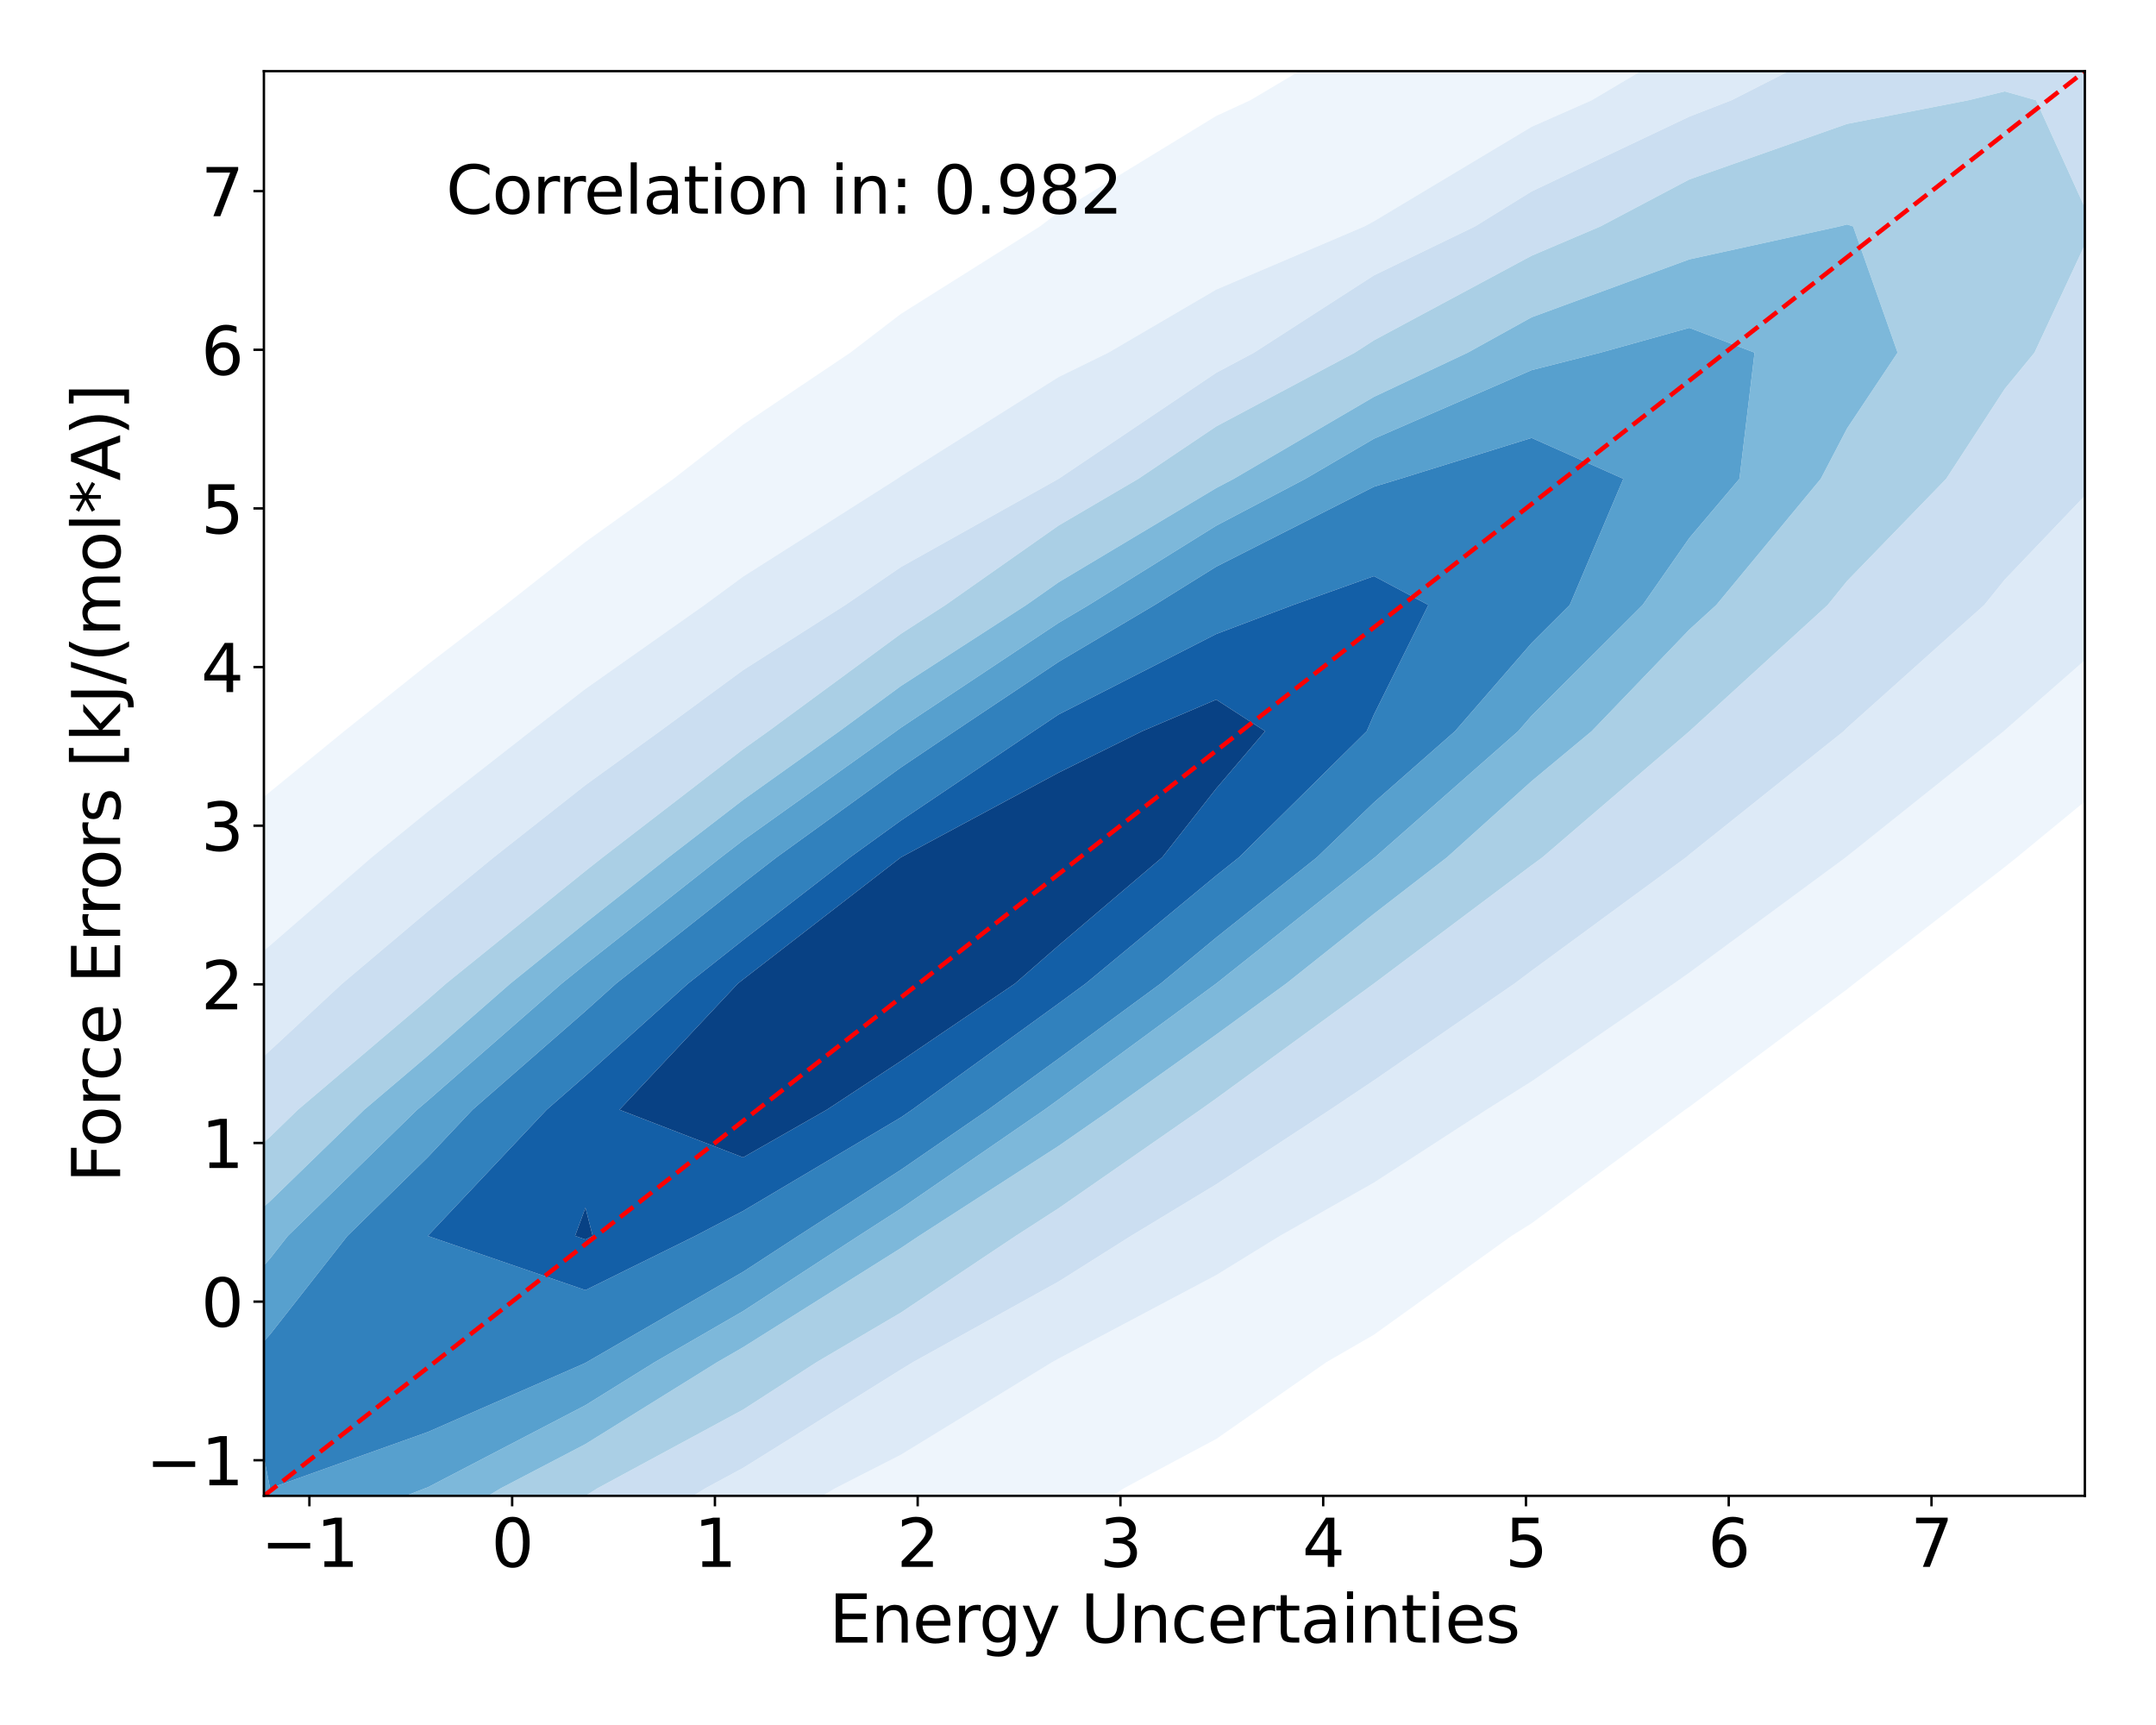 <?xml version="1.0" encoding="utf-8" standalone="no"?>
<!DOCTYPE svg PUBLIC "-//W3C//DTD SVG 1.1//EN"
  "http://www.w3.org/Graphics/SVG/1.1/DTD/svg11.dtd">
<svg xmlns:xlink="http://www.w3.org/1999/xlink" width="720pt" height="576pt" viewBox="0 0 720 576" xmlns="http://www.w3.org/2000/svg" version="1.1">
 <defs>
  <style type="text/css">*{stroke-linejoin: round; stroke-linecap: butt}</style>
 </defs>
 <g id="figure_1">
  <g id="patch_1">
   <path d="M 0 576 
L 720 576 
L 720 0 
L 0 0 
z
" style="fill: #ffffff"/>
  </g>
  <g id="axes_1">
   <g id="patch_2">
    <path d="M 88.13 499.48 
L 696.24 499.48 
L 696.24 23.76 
L 88.13 23.76 
z
" style="fill: #ffffff"/>
   </g>
   <g id="QuadContourSet_1">
    <path d="M -278.468 774.238 
L -225.804 775.911 
L -173.14 762.391 
L -147.827 749.776 
L -120.475 741.273 
L -67.811 718.197 
L -49.216 707.64 
L -15.147 694.992 
L 35.976 665.505 
L 37.517 664.891 
L 90.181 643.993 
L 126.372 623.369 
L 142.845 616.587 
L 195.509 590.625 
L 212.818 581.234 
L 248.174 566.937 
L 298.39 539.098 
L 300.838 538.033 
L 353.502 511.716 
L 375.283 496.963 
L 406.166 480.491 
L 442.977 454.827 
L 458.83 445.671 
L 504.755 412.692 
L 511.494 408.474 
L 562.732 370.557 
L 564.159 369.589 
L 616.823 330.33 
L 619.23 328.421 
L 669.487 289.52 
L 673.53 286.286 
L 722.151 246.293 
L 724.805 244.15 
L 773.878 202.015 
L 774.815 201.133 
L 822.606 159.879 
L 827.479 154.903 
L 869.218 117.744 
L 880.144 105.634 
L 912.85 75.609 
L 932.808 51.594 
L 951.953 33.473 
L 983.703 -8.662 
L 985.472 -13.998 
L 1002.353 -50.798 
L 986.646 -92.933 
L 985.472 -94.425 
L 957.887 -135.069 
L 932.808 -148.521 
L 880.144 -151.876 
L 827.479 -139.546 
L 817.868 -135.069 
L 774.815 -122.53 
L 722.151 -100.079 
L 708.662 -92.933 
L 669.487 -79.728 
L 616.823 -50.798 
L 616.823 -50.798 
L 564.159 -36.631 
L 511.494 -14.222 
L 501.568 -8.662 
L 458.83 8.983 
L 417.547 33.473 
L 406.166 38.718 
L 353.502 70.901 
L 347.279 75.609 
L 300.838 104.825 
L 283.991 117.744 
L 248.174 141.803 
L 224.917 159.879 
L 195.509 180.97 
L 168.795 202.015 
L 142.845 221.884 
L 114.956 244.15 
L 90.181 264.403 
L 63.137 286.286 
L 37.517 308.647 
L 13.402 328.421 
L -15.147 355.027 
L -33.834 370.557 
L -67.811 404.369 
L -77.693 412.692 
L -118.02 454.827 
L -120.475 458.043 
L -157.783 496.963 
L -173.14 519.29 
L -191.182 539.098 
L -219.422 581.234 
L -225.804 593.893 
L -247.029 623.369 
L -270.725 665.505 
L -278.468 682.885 
L -295.901 707.64 
L -302.956 749.776 
z
M -190.012 665.505 
L -178.055 623.369 
L -173.14 617.403 
L -152.159 581.234 
L -120.475 545.35 
L -116.375 539.098 
L -84.958 496.963 
L -67.811 477.935 
L -50.635 454.827 
L -15.147 418.098 
L -10.595 412.692 
L 30.995 370.557 
L 37.517 364.698 
L 75.278 328.421 
L 90.181 315.681 
L 124.099 286.286 
L 142.845 271.038 
L 177.244 244.15 
L 195.509 230.022 
L 235.256 202.015 
L 248.174 192.518 
L 299.594 159.879 
L 300.838 159.011 
L 353.502 125.895 
L 370.15 117.744 
L 406.166 96.681 
L 455.598 75.609 
L 458.83 73.872 
L 511.494 42.322 
L 531.56 33.473 
L 564.159 14.124 
L 616.823 -7.491 
L 620.104 -8.662 
L 669.487 -32.932 
L 722.151 -50.271 
L 725.373 -50.798 
L 774.815 -62.094 
L 827.479 -51.034 
L 827.794 -50.798 
L 840.848 -8.662 
L 833.814 33.473 
L 827.479 57.359 
L 823.929 75.609 
L 796.576 117.744 
L 774.815 141.562 
L 760.209 159.879 
L 722.151 196.864 
L 717.309 202.015 
L 669.487 243.873 
L 669.185 244.15 
L 616.823 285.963 
L 616.419 286.286 
L 564.159 324.8 
L 559.02 328.421 
L 511.494 361.091 
L 496.439 370.557 
L 458.83 394.91 
L 427.433 412.692 
L 406.166 425.783 
L 353.502 453.678 
L 351.425 454.827 
L 300.838 485.782 
L 278.916 496.963 
L 248.174 515.331 
L 197.92 539.098 
L 195.509 540.511 
L 142.845 572.053 
L 122.929 581.234 
L 90.181 600.832 
L 37.517 623.369 
L 37.517 623.369 
L -15.147 651.755 
L -52.776 665.505 
L -67.811 673.386 
L -120.475 688.787 
L -173.14 686.204 
z
" clip-path="url(#pc60cb88e6e)" style="fill: #eef5fc"/>
    <path d="M -173.14 686.204 
L -120.475 688.787 
L -67.811 673.386 
L -52.776 665.505 
L -15.147 651.755 
L 37.517 623.369 
L 37.517 623.369 
L 90.181 600.832 
L 122.929 581.234 
L 142.845 572.053 
L 195.509 540.511 
L 197.92 539.098 
L 248.174 515.331 
L 278.916 496.963 
L 300.838 485.782 
L 351.425 454.827 
L 353.502 453.678 
L 406.166 425.783 
L 427.433 412.692 
L 458.83 394.91 
L 496.439 370.557 
L 511.494 361.091 
L 559.02 328.421 
L 564.159 324.8 
L 616.419 286.286 
L 616.823 285.963 
L 669.185 244.15 
L 669.487 243.873 
L 717.309 202.015 
L 722.151 196.864 
L 760.209 159.879 
L 774.815 141.562 
L 796.576 117.744 
L 823.929 75.609 
L 827.479 57.359 
L 833.814 33.473 
L 840.848 -8.662 
L 827.794 -50.798 
L 827.479 -51.034 
L 774.815 -62.094 
L 725.373 -50.798 
L 722.151 -50.271 
L 669.487 -32.932 
L 620.104 -8.662 
L 616.823 -7.491 
L 564.159 14.124 
L 531.56 33.473 
L 511.494 42.322 
L 458.83 73.872 
L 455.598 75.609 
L 406.166 96.681 
L 370.15 117.744 
L 353.502 125.895 
L 300.838 159.011 
L 299.594 159.879 
L 248.174 192.518 
L 235.256 202.015 
L 195.509 230.022 
L 177.244 244.15 
L 142.845 271.038 
L 124.099 286.286 
L 90.181 315.681 
L 75.278 328.421 
L 37.517 364.698 
L 30.995 370.557 
L -10.595 412.692 
L -15.147 418.098 
L -50.635 454.827 
L -67.811 477.935 
L -84.958 496.963 
L -116.375 539.098 
L -120.475 545.35 
L -152.159 581.234 
L -173.14 617.403 
L -178.055 623.369 
L -190.012 665.505 
z
M -129.701 623.369 
L -120.475 598.823 
L -115.778 581.234 
L -89.074 539.098 
L -67.811 516.523 
L -53.372 496.963 
L -15.147 458.765 
L -11.889 454.827 
L 27.318 412.692 
L 37.517 402.835 
L 68.279 370.557 
L 90.181 350.778 
L 114.286 328.421 
L 142.845 304.325 
L 164.859 286.286 
L 195.509 262.142 
L 220.387 244.15 
L 248.174 223.746 
L 282.289 202.015 
L 300.838 189.346 
L 353.502 159.879 
L 353.502 159.879 
L 406.166 124.46 
L 418.787 117.744 
L 458.83 91.939 
L 492.564 75.609 
L 511.494 63.907 
L 564.159 38.933 
L 578.219 33.473 
L 616.823 13.879 
L 669.487 -3.961 
L 696.067 -8.662 
L 722.151 -14.76 
L 747.061 -8.662 
L 766.557 33.473 
L 754.107 75.609 
L 728.782 117.744 
L 722.151 126.452 
L 701.652 159.879 
L 669.487 193.554 
L 662.66 202.015 
L 616.823 243.041 
L 615.724 244.15 
L 564.159 285.349 
L 563.067 286.286 
L 511.494 324.148 
L 505.796 328.421 
L 458.83 360.756 
L 444.178 370.557 
L 406.166 395.466 
L 377.7 412.692 
L 353.502 427.951 
L 304.934 454.827 
L 300.838 457.334 
L 248.174 490.156 
L 235.567 496.963 
L 195.509 522.085 
L 161.345 539.098 
L 142.845 550.415 
L 90.181 576.879 
L 80.136 581.234 
L 37.517 604.912 
L -8.922 623.369 
L -15.147 626.724 
L -67.811 642.825 
L -120.475 636.357 
z
" clip-path="url(#pc60cb88e6e)" style="fill: #ddeaf7"/>
    <path d="M -120.475 636.357 
L -67.811 642.825 
L -15.147 626.724 
L -8.922 623.369 
L 37.517 604.912 
L 80.136 581.234 
L 90.181 576.879 
L 142.845 550.415 
L 161.345 539.098 
L 195.509 522.085 
L 235.567 496.963 
L 248.174 490.156 
L 300.838 457.334 
L 304.934 454.827 
L 353.502 427.951 
L 377.7 412.692 
L 406.166 395.466 
L 444.178 370.557 
L 458.83 360.756 
L 505.796 328.421 
L 511.494 324.148 
L 563.067 286.286 
L 564.159 285.349 
L 615.724 244.15 
L 616.823 243.041 
L 662.66 202.015 
L 669.487 193.554 
L 701.652 159.879 
L 722.151 126.452 
L 728.782 117.744 
L 754.107 75.609 
L 766.557 33.473 
L 747.061 -8.662 
L 722.151 -14.76 
L 696.067 -8.662 
L 669.487 -3.961 
L 616.823 13.879 
L 578.219 33.473 
L 564.159 38.933 
L 511.494 63.907 
L 492.564 75.609 
L 458.83 91.939 
L 418.787 117.744 
L 406.166 124.46 
L 353.502 159.879 
L 353.502 159.879 
L 300.838 189.346 
L 282.289 202.015 
L 248.174 223.746 
L 220.387 244.15 
L 195.509 262.142 
L 164.859 286.286 
L 142.845 304.325 
L 114.286 328.421 
L 90.181 350.778 
L 68.279 370.557 
L 37.517 402.835 
L 27.318 412.692 
L -11.889 454.827 
L -15.147 458.765 
L -53.372 496.963 
L -67.811 516.523 
L -89.074 539.098 
L -115.778 581.234 
L -120.475 598.823 
L -129.701 623.369 
z
M -72.043 581.234 
L -67.811 572.91 
L -54.933 539.098 
L -25.914 496.963 
L -15.147 486.203 
L 10.813 454.827 
L 37.517 429.625 
L 53.166 412.692 
L 90.181 379.605 
L 99.494 370.557 
L 142.845 333.763 
L 148.953 328.421 
L 195.509 290.822 
L 201.258 286.286 
L 248.174 250.169 
L 256.611 244.15 
L 300.838 211.644 
L 315.745 202.015 
L 353.502 175.485 
L 380.137 159.879 
L 406.166 142.374 
L 452.447 117.744 
L 458.83 113.63 
L 511.494 85.384 
L 534.441 75.609 
L 564.159 59.915 
L 616.823 41.367 
L 657.331 33.473 
L 669.487 30.519 
L 679.938 33.473 
L 699.089 75.609 
L 679.431 117.744 
L 669.487 129.856 
L 649.939 159.879 
L 616.823 194.029 
L 610.364 202.015 
L 564.218 244.15 
L 564.159 244.198 
L 515.091 286.286 
L 511.494 288.926 
L 458.83 328.421 
L 458.83 328.421 
L 406.166 366.801 
L 400.893 370.557 
L 353.502 403.476 
L 339.209 412.692 
L 300.838 438.305 
L 272.752 454.827 
L 248.174 470.691 
L 199.521 496.963 
L 195.509 499.479 
L 142.845 530.049 
L 123.78 539.098 
L 90.181 558.396 
L 37.517 581.227 
L 37.492 581.234 
L -15.147 598.223 
L -67.811 588.325 
z
" clip-path="url(#pc60cb88e6e)" style="fill: #cbdef1"/>
    <path d="M -67.811 588.325 
L -15.147 598.223 
L 37.492 581.234 
L 37.517 581.227 
L 90.181 558.396 
L 123.78 539.098 
L 142.845 530.049 
L 195.509 499.479 
L 199.521 496.963 
L 248.174 470.691 
L 272.752 454.827 
L 300.838 438.305 
L 339.209 412.692 
L 353.502 403.476 
L 400.893 370.557 
L 406.166 366.801 
L 458.83 328.421 
L 458.83 328.421 
L 511.494 288.926 
L 515.091 286.286 
L 564.159 244.198 
L 564.218 244.15 
L 610.364 202.015 
L 616.823 194.029 
L 649.939 159.879 
L 669.487 129.856 
L 679.431 117.744 
L 699.089 75.609 
L 679.938 33.473 
L 669.487 30.519 
L 657.331 33.473 
L 616.823 41.367 
L 564.159 59.915 
L 534.441 75.609 
L 511.494 85.384 
L 458.83 113.63 
L 452.447 117.744 
L 406.166 142.374 
L 380.137 159.879 
L 353.502 175.485 
L 315.745 202.015 
L 300.838 211.644 
L 256.611 244.15 
L 248.174 250.169 
L 201.258 286.286 
L 195.509 290.822 
L 148.953 328.421 
L 142.845 333.763 
L 99.494 370.557 
L 90.181 379.605 
L 53.166 412.692 
L 37.517 429.625 
L 10.813 454.827 
L -15.147 486.203 
L -25.914 496.963 
L -54.933 539.098 
L -67.811 572.91 
L -72.043 581.234 
z
M -15.147 539.098 
L 6.12 496.963 
L 37.517 456.109 
L 38.336 454.827 
L 77.211 412.692 
L 90.181 401.098 
L 121.615 370.557 
L 142.845 352.538 
L 170.418 328.421 
L 195.509 308.157 
L 223.225 286.286 
L 248.174 267.08 
L 280.316 244.15 
L 300.838 229.067 
L 342.715 202.015 
L 353.502 194.435 
L 406.166 162.954 
L 412.012 159.879 
L 458.83 132.511 
L 490.165 117.744 
L 511.494 105.938 
L 564.159 86.604 
L 614.247 75.609 
L 616.823 74.945 
L 618.851 75.609 
L 633.705 117.744 
L 616.823 143.077 
L 608.06 159.879 
L 573.162 202.015 
L 564.159 210.231 
L 531.55 244.15 
L 511.494 260.825 
L 483.222 286.286 
L 458.83 305.135 
L 429.549 328.421 
L 406.166 345.461 
L 370.936 370.557 
L 353.502 382.667 
L 306.935 412.692 
L 300.838 416.762 
L 248.174 449.861 
L 239.574 454.827 
L 195.509 482.204 
L 167.237 496.963 
L 142.845 511.5 
L 90.181 535.83 
L 79.367 539.098 
L 37.517 553.92 
z
" clip-path="url(#pc60cb88e6e)" style="fill: #aacfe5"/>
    <path d="M 37.517 553.92 
L 79.367 539.098 
L 90.181 535.83 
L 142.845 511.5 
L 167.237 496.963 
L 195.509 482.204 
L 239.574 454.827 
L 248.174 449.861 
L 300.838 416.762 
L 306.935 412.692 
L 353.502 382.667 
L 370.936 370.557 
L 406.166 345.461 
L 429.549 328.421 
L 458.83 305.135 
L 483.222 286.286 
L 511.494 260.825 
L 531.55 244.15 
L 564.159 210.231 
L 573.162 202.015 
L 608.06 159.879 
L 616.823 143.077 
L 633.705 117.744 
L 618.851 75.609 
L 616.823 74.945 
L 614.247 75.609 
L 564.159 86.604 
L 511.494 105.938 
L 490.165 117.744 
L 458.83 132.511 
L 412.012 159.879 
L 406.166 162.954 
L 353.502 194.435 
L 342.715 202.015 
L 300.838 229.067 
L 280.316 244.15 
L 248.174 267.08 
L 223.225 286.286 
L 195.509 308.157 
L 170.418 328.421 
L 142.845 352.538 
L 121.615 370.557 
L 90.181 401.098 
L 77.211 412.692 
L 38.336 454.827 
L 37.517 456.109 
L 6.12 496.963 
L -15.147 539.098 
z
M 31.201 496.963 
L 37.517 488.745 
L 59.198 454.827 
L 90.181 420.248 
L 96.112 412.692 
L 139.28 370.557 
L 142.845 367.53 
L 187.558 328.421 
L 195.509 322 
L 240.766 286.286 
L 248.174 280.583 
L 299.245 244.15 
L 300.838 242.98 
L 353.502 207.988 
L 363.588 202.015 
L 406.166 175.525 
L 435.916 159.879 
L 458.83 146.485 
L 511.494 123.583 
L 534.484 117.744 
L 564.159 109.463 
L 585.941 117.744 
L 580.898 159.879 
L 564.159 179.653 
L 548.57 202.015 
L 511.494 239.006 
L 507.024 244.15 
L 459.16 286.286 
L 458.83 286.54 
L 406.166 328.421 
L 406.166 328.421 
L 353.502 367.155 
L 348.81 370.557 
L 300.838 403.596 
L 286.708 412.692 
L 248.174 437.801 
L 218.691 454.827 
L 195.509 469.23 
L 142.845 496.647 
L 141.961 496.963 
L 90.181 517.221 
L 37.517 515.508 
z
" clip-path="url(#pc60cb88e6e)" style="fill: #7db8da"/>
    <path d="M 37.517 515.508 
L 90.181 517.221 
L 141.961 496.963 
L 142.845 496.647 
L 195.509 469.23 
L 218.691 454.827 
L 248.174 437.801 
L 286.708 412.692 
L 300.838 403.596 
L 348.81 370.557 
L 353.502 367.155 
L 406.166 328.421 
L 406.166 328.421 
L 458.83 286.54 
L 459.16 286.286 
L 507.024 244.15 
L 511.494 239.006 
L 548.57 202.015 
L 564.159 179.653 
L 580.898 159.879 
L 585.941 117.744 
L 564.159 109.463 
L 534.484 117.744 
L 511.494 123.583 
L 458.83 146.485 
L 435.916 159.879 
L 406.166 175.525 
L 363.588 202.015 
L 353.502 207.988 
L 300.838 242.98 
L 299.245 244.15 
L 248.174 280.583 
L 240.766 286.286 
L 195.509 322 
L 187.558 328.421 
L 142.845 367.53 
L 139.28 370.557 
L 96.112 412.692 
L 90.181 420.248 
L 59.198 454.827 
L 37.517 488.745 
L 31.201 496.963 
z
M 81.909 454.827 
L 90.181 445.595 
L 116.008 412.692 
L 142.845 386.421 
L 157.794 370.557 
L 195.509 337.618 
L 205.732 328.421 
L 248.174 294.898 
L 259.305 286.286 
L 300.838 256.275 
L 318.845 244.15 
L 353.502 221.016 
L 385.586 202.015 
L 406.166 189.211 
L 458.83 162.524 
L 467.543 159.879 
L 511.494 146.229 
L 542.115 159.879 
L 524.219 202.015 
L 511.494 214.711 
L 485.911 244.15 
L 458.83 267.958 
L 439.789 286.286 
L 406.166 313.063 
L 387.605 328.421 
L 353.502 353.504 
L 329.977 370.557 
L 300.838 390.626 
L 266.56 412.692 
L 248.174 424.673 
L 195.958 454.827 
L 195.509 455.106 
L 142.845 478.172 
L 90.181 496.963 
z
" clip-path="url(#pc60cb88e6e)" style="fill: #57a0ce"/>
    <path d="M 90.181 496.963 
L 142.845 478.172 
L 195.509 455.106 
L 195.958 454.827 
L 248.174 424.673 
L 266.56 412.692 
L 300.838 390.626 
L 329.977 370.557 
L 353.502 353.504 
L 387.605 328.421 
L 406.166 313.063 
L 439.789 286.286 
L 458.83 267.958 
L 485.911 244.15 
L 511.494 214.711 
L 524.219 202.015 
L 542.115 159.879 
L 511.494 146.229 
L 467.543 159.879 
L 458.83 162.524 
L 406.166 189.211 
L 385.586 202.015 
L 353.502 221.016 
L 318.845 244.15 
L 300.838 256.275 
L 259.305 286.286 
L 248.174 294.898 
L 205.732 328.421 
L 195.509 337.618 
L 157.794 370.557 
L 142.845 386.421 
L 116.008 412.692 
L 90.181 445.595 
L 81.909 454.827 
z
M 142.845 412.692 
L 182.548 370.557 
L 195.509 359.237 
L 229.76 328.421 
L 248.174 313.877 
L 283.836 286.286 
L 300.838 274 
L 345.17 244.15 
L 353.502 238.589 
L 406.166 211.701 
L 431.811 202.015 
L 458.83 192.376 
L 477.007 202.015 
L 458.83 238.585 
L 456.425 244.15 
L 413.776 286.286 
L 406.166 292.346 
L 362.568 328.421 
L 353.502 335.089 
L 304.573 370.557 
L 300.838 373.129 
L 248.174 404.348 
L 232.184 412.692 
L 195.509 430.791 
z
" clip-path="url(#pc60cb88e6e)" style="fill: #3181bd"/>
    <path d="M 195.509 430.791 
L 232.184 412.692 
L 248.174 404.348 
L 300.838 373.129 
L 304.573 370.557 
L 353.502 335.089 
L 362.568 328.421 
L 406.166 292.346 
L 413.776 286.286 
L 456.425 244.15 
L 458.83 238.585 
L 477.007 202.015 
L 458.83 192.376 
L 431.811 202.015 
L 406.166 211.701 
L 353.502 238.589 
L 345.17 244.15 
L 300.838 274 
L 283.836 286.286 
L 248.174 313.877 
L 229.76 328.421 
L 195.509 359.237 
L 182.548 370.557 
L 142.845 412.692 
z
M 192.041 412.692 
L 195.509 403.261 
L 197.925 412.692 
L 195.509 413.884 
z
M 206.857 370.557 
L 246.413 328.421 
L 248.174 327.031 
L 300.838 286.286 
L 300.838 286.286 
L 353.502 258.012 
L 381.431 244.15 
L 406.166 233.608 
L 422.495 244.15 
L 406.166 263.295 
L 388.117 286.286 
L 353.502 315.732 
L 338.969 328.421 
L 300.838 354.291 
L 276.113 370.557 
L 248.174 386.471 
z
" clip-path="url(#pc60cb88e6e)" style="fill: #135fa7"/>
    <path d="M 195.509 413.884 
L 197.925 412.692 
L 195.509 403.261 
L 192.041 412.692 
z
M 248.174 386.471 
L 276.113 370.557 
L 300.838 354.291 
L 338.969 328.421 
L 353.502 315.732 
L 388.117 286.286 
L 406.166 263.295 
L 422.495 244.15 
L 406.166 233.608 
L 381.431 244.15 
L 353.502 258.012 
L 300.838 286.286 
L 300.838 286.286 
L 248.174 327.031 
L 246.413 328.421 
L 206.857 370.557 
z
" clip-path="url(#pc60cb88e6e)" style="fill: #084184"/>
   </g>
   <g id="matplotlib.axis_1">
    <g id="xtick_1">
     <g id="line2d_1">
      <defs>
       <path id="ma47624e998" d="M 0 0 
L 0 3.5 
" style="stroke: #000000; stroke-width: 0.8"/>
      </defs>
      <g>
       <use xlink:href="#ma47624e998" x="103.322" y="499.48" style="stroke: #000000; stroke-width: 0.8"/>
      </g>
     </g>
     <g id="text_1">
      <!-- −1 -->
      <g transform="translate(87.106 523.197) scale(0.22 -0.22)">
       <defs>
        <path id="DejaVuSans-2212" d="M 678 2272 
L 4684 2272 
L 4684 1741 
L 678 1741 
L 678 2272 
z
" transform="scale(0.016)"/>
        <path id="DejaVuSans-31" d="M 794 531 
L 1825 531 
L 1825 4091 
L 703 3866 
L 703 4441 
L 1819 4666 
L 2450 4666 
L 2450 531 
L 3481 531 
L 3481 0 
L 794 0 
L 794 531 
z
" transform="scale(0.016)"/>
       </defs>
       <use xlink:href="#DejaVuSans-2212"/>
       <use xlink:href="#DejaVuSans-31" x="83.789"/>
      </g>
     </g>
    </g>
    <g id="xtick_2">
     <g id="line2d_2">
      <g>
       <use xlink:href="#ma47624e998" x="171.035" y="499.48" style="stroke: #000000; stroke-width: 0.8"/>
      </g>
     </g>
     <g id="text_2">
      <!-- 0 -->
      <g transform="translate(164.036 523.197) scale(0.22 -0.22)">
       <defs>
        <path id="DejaVuSans-30" d="M 2034 4250 
Q 1547 4250 1301 3770 
Q 1056 3291 1056 2328 
Q 1056 1369 1301 889 
Q 1547 409 2034 409 
Q 2525 409 2770 889 
Q 3016 1369 3016 2328 
Q 3016 3291 2770 3770 
Q 2525 4250 2034 4250 
z
M 2034 4750 
Q 2819 4750 3233 4129 
Q 3647 3509 3647 2328 
Q 3647 1150 3233 529 
Q 2819 -91 2034 -91 
Q 1250 -91 836 529 
Q 422 1150 422 2328 
Q 422 3509 836 4129 
Q 1250 4750 2034 4750 
z
" transform="scale(0.016)"/>
       </defs>
       <use xlink:href="#DejaVuSans-30"/>
      </g>
     </g>
    </g>
    <g id="xtick_3">
     <g id="line2d_3">
      <g>
       <use xlink:href="#ma47624e998" x="238.747" y="499.48" style="stroke: #000000; stroke-width: 0.8"/>
      </g>
     </g>
     <g id="text_3">
      <!-- 1 -->
      <g transform="translate(231.749 523.197) scale(0.22 -0.22)">
       <use xlink:href="#DejaVuSans-31"/>
      </g>
     </g>
    </g>
    <g id="xtick_4">
     <g id="line2d_4">
      <g>
       <use xlink:href="#ma47624e998" x="306.46" y="499.48" style="stroke: #000000; stroke-width: 0.8"/>
      </g>
     </g>
     <g id="text_4">
      <!-- 2 -->
      <g transform="translate(299.461 523.197) scale(0.22 -0.22)">
       <defs>
        <path id="DejaVuSans-32" d="M 1228 531 
L 3431 531 
L 3431 0 
L 469 0 
L 469 531 
Q 828 903 1448 1529 
Q 2069 2156 2228 2338 
Q 2531 2678 2651 2914 
Q 2772 3150 2772 3378 
Q 2772 3750 2511 3984 
Q 2250 4219 1831 4219 
Q 1534 4219 1204 4116 
Q 875 4013 500 3803 
L 500 4441 
Q 881 4594 1212 4672 
Q 1544 4750 1819 4750 
Q 2544 4750 2975 4387 
Q 3406 4025 3406 3419 
Q 3406 3131 3298 2873 
Q 3191 2616 2906 2266 
Q 2828 2175 2409 1742 
Q 1991 1309 1228 531 
z
" transform="scale(0.016)"/>
       </defs>
       <use xlink:href="#DejaVuSans-32"/>
      </g>
     </g>
    </g>
    <g id="xtick_5">
     <g id="line2d_5">
      <g>
       <use xlink:href="#ma47624e998" x="374.173" y="499.48" style="stroke: #000000; stroke-width: 0.8"/>
      </g>
     </g>
     <g id="text_5">
      <!-- 3 -->
      <g transform="translate(367.174 523.197) scale(0.22 -0.22)">
       <defs>
        <path id="DejaVuSans-33" d="M 2597 2516 
Q 3050 2419 3304 2112 
Q 3559 1806 3559 1356 
Q 3559 666 3084 287 
Q 2609 -91 1734 -91 
Q 1441 -91 1130 -33 
Q 819 25 488 141 
L 488 750 
Q 750 597 1062 519 
Q 1375 441 1716 441 
Q 2309 441 2620 675 
Q 2931 909 2931 1356 
Q 2931 1769 2642 2001 
Q 2353 2234 1838 2234 
L 1294 2234 
L 1294 2753 
L 1863 2753 
Q 2328 2753 2575 2939 
Q 2822 3125 2822 3475 
Q 2822 3834 2567 4026 
Q 2313 4219 1838 4219 
Q 1578 4219 1281 4162 
Q 984 4106 628 3988 
L 628 4550 
Q 988 4650 1302 4700 
Q 1616 4750 1894 4750 
Q 2613 4750 3031 4423 
Q 3450 4097 3450 3541 
Q 3450 3153 3228 2886 
Q 3006 2619 2597 2516 
z
" transform="scale(0.016)"/>
       </defs>
       <use xlink:href="#DejaVuSans-33"/>
      </g>
     </g>
    </g>
    <g id="xtick_6">
     <g id="line2d_6">
      <g>
       <use xlink:href="#ma47624e998" x="441.886" y="499.48" style="stroke: #000000; stroke-width: 0.8"/>
      </g>
     </g>
     <g id="text_6">
      <!-- 4 -->
      <g transform="translate(434.887 523.197) scale(0.22 -0.22)">
       <defs>
        <path id="DejaVuSans-34" d="M 2419 4116 
L 825 1625 
L 2419 1625 
L 2419 4116 
z
M 2253 4666 
L 3047 4666 
L 3047 1625 
L 3713 1625 
L 3713 1100 
L 3047 1100 
L 3047 0 
L 2419 0 
L 2419 1100 
L 313 1100 
L 313 1709 
L 2253 4666 
z
" transform="scale(0.016)"/>
       </defs>
       <use xlink:href="#DejaVuSans-34"/>
      </g>
     </g>
    </g>
    <g id="xtick_7">
     <g id="line2d_7">
      <g>
       <use xlink:href="#ma47624e998" x="509.598" y="499.48" style="stroke: #000000; stroke-width: 0.8"/>
      </g>
     </g>
     <g id="text_7">
      <!-- 5 -->
      <g transform="translate(502.6 523.197) scale(0.22 -0.22)">
       <defs>
        <path id="DejaVuSans-35" d="M 691 4666 
L 3169 4666 
L 3169 4134 
L 1269 4134 
L 1269 2991 
Q 1406 3038 1543 3061 
Q 1681 3084 1819 3084 
Q 2600 3084 3056 2656 
Q 3513 2228 3513 1497 
Q 3513 744 3044 326 
Q 2575 -91 1722 -91 
Q 1428 -91 1123 -41 
Q 819 9 494 109 
L 494 744 
Q 775 591 1075 516 
Q 1375 441 1709 441 
Q 2250 441 2565 725 
Q 2881 1009 2881 1497 
Q 2881 1984 2565 2268 
Q 2250 2553 1709 2553 
Q 1456 2553 1204 2497 
Q 953 2441 691 2322 
L 691 4666 
z
" transform="scale(0.016)"/>
       </defs>
       <use xlink:href="#DejaVuSans-35"/>
      </g>
     </g>
    </g>
    <g id="xtick_8">
     <g id="line2d_8">
      <g>
       <use xlink:href="#ma47624e998" x="577.311" y="499.48" style="stroke: #000000; stroke-width: 0.8"/>
      </g>
     </g>
     <g id="text_8">
      <!-- 6 -->
      <g transform="translate(570.312 523.197) scale(0.22 -0.22)">
       <defs>
        <path id="DejaVuSans-36" d="M 2113 2584 
Q 1688 2584 1439 2293 
Q 1191 2003 1191 1497 
Q 1191 994 1439 701 
Q 1688 409 2113 409 
Q 2538 409 2786 701 
Q 3034 994 3034 1497 
Q 3034 2003 2786 2293 
Q 2538 2584 2113 2584 
z
M 3366 4563 
L 3366 3988 
Q 3128 4100 2886 4159 
Q 2644 4219 2406 4219 
Q 1781 4219 1451 3797 
Q 1122 3375 1075 2522 
Q 1259 2794 1537 2939 
Q 1816 3084 2150 3084 
Q 2853 3084 3261 2657 
Q 3669 2231 3669 1497 
Q 3669 778 3244 343 
Q 2819 -91 2113 -91 
Q 1303 -91 875 529 
Q 447 1150 447 2328 
Q 447 3434 972 4092 
Q 1497 4750 2381 4750 
Q 2619 4750 2861 4703 
Q 3103 4656 3366 4563 
z
" transform="scale(0.016)"/>
       </defs>
       <use xlink:href="#DejaVuSans-36"/>
      </g>
     </g>
    </g>
    <g id="xtick_9">
     <g id="line2d_9">
      <g>
       <use xlink:href="#ma47624e998" x="645.024" y="499.48" style="stroke: #000000; stroke-width: 0.8"/>
      </g>
     </g>
     <g id="text_9">
      <!-- 7 -->
      <g transform="translate(638.025 523.197) scale(0.22 -0.22)">
       <defs>
        <path id="DejaVuSans-37" d="M 525 4666 
L 3525 4666 
L 3525 4397 
L 1831 0 
L 1172 0 
L 2766 4134 
L 525 4134 
L 525 4666 
z
" transform="scale(0.016)"/>
       </defs>
       <use xlink:href="#DejaVuSans-37"/>
      </g>
     </g>
    </g>
    <g id="text_10">
     <!-- Energy Uncertainties -->
     <g transform="translate(276.867 548.488) scale(0.22 -0.22)">
      <defs>
       <path id="DejaVuSans-45" d="M 628 4666 
L 3578 4666 
L 3578 4134 
L 1259 4134 
L 1259 2753 
L 3481 2753 
L 3481 2222 
L 1259 2222 
L 1259 531 
L 3634 531 
L 3634 0 
L 628 0 
L 628 4666 
z
" transform="scale(0.016)"/>
       <path id="DejaVuSans-6e" d="M 3513 2113 
L 3513 0 
L 2938 0 
L 2938 2094 
Q 2938 2591 2744 2837 
Q 2550 3084 2163 3084 
Q 1697 3084 1428 2787 
Q 1159 2491 1159 1978 
L 1159 0 
L 581 0 
L 581 3500 
L 1159 3500 
L 1159 2956 
Q 1366 3272 1645 3428 
Q 1925 3584 2291 3584 
Q 2894 3584 3203 3211 
Q 3513 2838 3513 2113 
z
" transform="scale(0.016)"/>
       <path id="DejaVuSans-65" d="M 3597 1894 
L 3597 1613 
L 953 1613 
Q 991 1019 1311 708 
Q 1631 397 2203 397 
Q 2534 397 2845 478 
Q 3156 559 3463 722 
L 3463 178 
Q 3153 47 2828 -22 
Q 2503 -91 2169 -91 
Q 1331 -91 842 396 
Q 353 884 353 1716 
Q 353 2575 817 3079 
Q 1281 3584 2069 3584 
Q 2775 3584 3186 3129 
Q 3597 2675 3597 1894 
z
M 3022 2063 
Q 3016 2534 2758 2815 
Q 2500 3097 2075 3097 
Q 1594 3097 1305 2825 
Q 1016 2553 972 2059 
L 3022 2063 
z
" transform="scale(0.016)"/>
       <path id="DejaVuSans-72" d="M 2631 2963 
Q 2534 3019 2420 3045 
Q 2306 3072 2169 3072 
Q 1681 3072 1420 2755 
Q 1159 2438 1159 1844 
L 1159 0 
L 581 0 
L 581 3500 
L 1159 3500 
L 1159 2956 
Q 1341 3275 1631 3429 
Q 1922 3584 2338 3584 
Q 2397 3584 2469 3576 
Q 2541 3569 2628 3553 
L 2631 2963 
z
" transform="scale(0.016)"/>
       <path id="DejaVuSans-67" d="M 2906 1791 
Q 2906 2416 2648 2759 
Q 2391 3103 1925 3103 
Q 1463 3103 1205 2759 
Q 947 2416 947 1791 
Q 947 1169 1205 825 
Q 1463 481 1925 481 
Q 2391 481 2648 825 
Q 2906 1169 2906 1791 
z
M 3481 434 
Q 3481 -459 3084 -895 
Q 2688 -1331 1869 -1331 
Q 1566 -1331 1297 -1286 
Q 1028 -1241 775 -1147 
L 775 -588 
Q 1028 -725 1275 -790 
Q 1522 -856 1778 -856 
Q 2344 -856 2625 -561 
Q 2906 -266 2906 331 
L 2906 616 
Q 2728 306 2450 153 
Q 2172 0 1784 0 
Q 1141 0 747 490 
Q 353 981 353 1791 
Q 353 2603 747 3093 
Q 1141 3584 1784 3584 
Q 2172 3584 2450 3431 
Q 2728 3278 2906 2969 
L 2906 3500 
L 3481 3500 
L 3481 434 
z
" transform="scale(0.016)"/>
       <path id="DejaVuSans-79" d="M 2059 -325 
Q 1816 -950 1584 -1140 
Q 1353 -1331 966 -1331 
L 506 -1331 
L 506 -850 
L 844 -850 
Q 1081 -850 1212 -737 
Q 1344 -625 1503 -206 
L 1606 56 
L 191 3500 
L 800 3500 
L 1894 763 
L 2988 3500 
L 3597 3500 
L 2059 -325 
z
" transform="scale(0.016)"/>
       <path id="DejaVuSans-20" transform="scale(0.016)"/>
       <path id="DejaVuSans-55" d="M 556 4666 
L 1191 4666 
L 1191 1831 
Q 1191 1081 1462 751 
Q 1734 422 2344 422 
Q 2950 422 3222 751 
Q 3494 1081 3494 1831 
L 3494 4666 
L 4128 4666 
L 4128 1753 
Q 4128 841 3676 375 
Q 3225 -91 2344 -91 
Q 1459 -91 1007 375 
Q 556 841 556 1753 
L 556 4666 
z
" transform="scale(0.016)"/>
       <path id="DejaVuSans-63" d="M 3122 3366 
L 3122 2828 
Q 2878 2963 2633 3030 
Q 2388 3097 2138 3097 
Q 1578 3097 1268 2742 
Q 959 2388 959 1747 
Q 959 1106 1268 751 
Q 1578 397 2138 397 
Q 2388 397 2633 464 
Q 2878 531 3122 666 
L 3122 134 
Q 2881 22 2623 -34 
Q 2366 -91 2075 -91 
Q 1284 -91 818 406 
Q 353 903 353 1747 
Q 353 2603 823 3093 
Q 1294 3584 2113 3584 
Q 2378 3584 2631 3529 
Q 2884 3475 3122 3366 
z
" transform="scale(0.016)"/>
       <path id="DejaVuSans-74" d="M 1172 4494 
L 1172 3500 
L 2356 3500 
L 2356 3053 
L 1172 3053 
L 1172 1153 
Q 1172 725 1289 603 
Q 1406 481 1766 481 
L 2356 481 
L 2356 0 
L 1766 0 
Q 1100 0 847 248 
Q 594 497 594 1153 
L 594 3053 
L 172 3053 
L 172 3500 
L 594 3500 
L 594 4494 
L 1172 4494 
z
" transform="scale(0.016)"/>
       <path id="DejaVuSans-61" d="M 2194 1759 
Q 1497 1759 1228 1600 
Q 959 1441 959 1056 
Q 959 750 1161 570 
Q 1363 391 1709 391 
Q 2188 391 2477 730 
Q 2766 1069 2766 1631 
L 2766 1759 
L 2194 1759 
z
M 3341 1997 
L 3341 0 
L 2766 0 
L 2766 531 
Q 2569 213 2275 61 
Q 1981 -91 1556 -91 
Q 1019 -91 701 211 
Q 384 513 384 1019 
Q 384 1609 779 1909 
Q 1175 2209 1959 2209 
L 2766 2209 
L 2766 2266 
Q 2766 2663 2505 2880 
Q 2244 3097 1772 3097 
Q 1472 3097 1187 3025 
Q 903 2953 641 2809 
L 641 3341 
Q 956 3463 1253 3523 
Q 1550 3584 1831 3584 
Q 2591 3584 2966 3190 
Q 3341 2797 3341 1997 
z
" transform="scale(0.016)"/>
       <path id="DejaVuSans-69" d="M 603 3500 
L 1178 3500 
L 1178 0 
L 603 0 
L 603 3500 
z
M 603 4863 
L 1178 4863 
L 1178 4134 
L 603 4134 
L 603 4863 
z
" transform="scale(0.016)"/>
       <path id="DejaVuSans-73" d="M 2834 3397 
L 2834 2853 
Q 2591 2978 2328 3040 
Q 2066 3103 1784 3103 
Q 1356 3103 1142 2972 
Q 928 2841 928 2578 
Q 928 2378 1081 2264 
Q 1234 2150 1697 2047 
L 1894 2003 
Q 2506 1872 2764 1633 
Q 3022 1394 3022 966 
Q 3022 478 2636 193 
Q 2250 -91 1575 -91 
Q 1294 -91 989 -36 
Q 684 19 347 128 
L 347 722 
Q 666 556 975 473 
Q 1284 391 1588 391 
Q 1994 391 2212 530 
Q 2431 669 2431 922 
Q 2431 1156 2273 1281 
Q 2116 1406 1581 1522 
L 1381 1569 
Q 847 1681 609 1914 
Q 372 2147 372 2553 
Q 372 3047 722 3315 
Q 1072 3584 1716 3584 
Q 2034 3584 2315 3537 
Q 2597 3491 2834 3397 
z
" transform="scale(0.016)"/>
      </defs>
      <use xlink:href="#DejaVuSans-45"/>
      <use xlink:href="#DejaVuSans-6e" x="63.184"/>
      <use xlink:href="#DejaVuSans-65" x="126.562"/>
      <use xlink:href="#DejaVuSans-72" x="188.086"/>
      <use xlink:href="#DejaVuSans-67" x="227.449"/>
      <use xlink:href="#DejaVuSans-79" x="290.926"/>
      <use xlink:href="#DejaVuSans-20" x="350.105"/>
      <use xlink:href="#DejaVuSans-55" x="381.893"/>
      <use xlink:href="#DejaVuSans-6e" x="455.086"/>
      <use xlink:href="#DejaVuSans-63" x="518.465"/>
      <use xlink:href="#DejaVuSans-65" x="573.445"/>
      <use xlink:href="#DejaVuSans-72" x="634.969"/>
      <use xlink:href="#DejaVuSans-74" x="676.082"/>
      <use xlink:href="#DejaVuSans-61" x="715.291"/>
      <use xlink:href="#DejaVuSans-69" x="776.57"/>
      <use xlink:href="#DejaVuSans-6e" x="804.354"/>
      <use xlink:href="#DejaVuSans-74" x="867.732"/>
      <use xlink:href="#DejaVuSans-69" x="906.941"/>
      <use xlink:href="#DejaVuSans-65" x="934.725"/>
      <use xlink:href="#DejaVuSans-73" x="996.248"/>
     </g>
    </g>
   </g>
   <g id="matplotlib.axis_2">
    <g id="ytick_1">
     <g id="line2d_10">
      <defs>
       <path id="me47d6a731c" d="M 0 0 
L -3.5 0 
" style="stroke: #000000; stroke-width: 0.8"/>
      </defs>
      <g>
       <use xlink:href="#me47d6a731c" x="88.13" y="487.595" style="stroke: #000000; stroke-width: 0.8"/>
      </g>
     </g>
     <g id="text_11">
      <!-- −1 -->
      <g transform="translate(48.697 495.954) scale(0.22 -0.22)">
       <use xlink:href="#DejaVuSans-2212"/>
       <use xlink:href="#DejaVuSans-31" x="83.789"/>
      </g>
     </g>
    </g>
    <g id="ytick_2">
     <g id="line2d_11">
      <g>
       <use xlink:href="#me47d6a731c" x="88.13" y="434.624" style="stroke: #000000; stroke-width: 0.8"/>
      </g>
     </g>
     <g id="text_12">
      <!-- 0 -->
      <g transform="translate(67.132 442.983) scale(0.22 -0.22)">
       <use xlink:href="#DejaVuSans-30"/>
      </g>
     </g>
    </g>
    <g id="ytick_3">
     <g id="line2d_12">
      <g>
       <use xlink:href="#me47d6a731c" x="88.13" y="381.653" style="stroke: #000000; stroke-width: 0.8"/>
      </g>
     </g>
     <g id="text_13">
      <!-- 1 -->
      <g transform="translate(67.132 390.011) scale(0.22 -0.22)">
       <use xlink:href="#DejaVuSans-31"/>
      </g>
     </g>
    </g>
    <g id="ytick_4">
     <g id="line2d_13">
      <g>
       <use xlink:href="#me47d6a731c" x="88.13" y="328.682" style="stroke: #000000; stroke-width: 0.8"/>
      </g>
     </g>
     <g id="text_14">
      <!-- 2 -->
      <g transform="translate(67.132 337.04) scale(0.22 -0.22)">
       <use xlink:href="#DejaVuSans-32"/>
      </g>
     </g>
    </g>
    <g id="ytick_5">
     <g id="line2d_14">
      <g>
       <use xlink:href="#me47d6a731c" x="88.13" y="275.711" style="stroke: #000000; stroke-width: 0.8"/>
      </g>
     </g>
     <g id="text_15">
      <!-- 3 -->
      <g transform="translate(67.132 284.069) scale(0.22 -0.22)">
       <use xlink:href="#DejaVuSans-33"/>
      </g>
     </g>
    </g>
    <g id="ytick_6">
     <g id="line2d_15">
      <g>
       <use xlink:href="#me47d6a731c" x="88.13" y="222.74" style="stroke: #000000; stroke-width: 0.8"/>
      </g>
     </g>
     <g id="text_16">
      <!-- 4 -->
      <g transform="translate(67.132 231.098) scale(0.22 -0.22)">
       <use xlink:href="#DejaVuSans-34"/>
      </g>
     </g>
    </g>
    <g id="ytick_7">
     <g id="line2d_16">
      <g>
       <use xlink:href="#me47d6a731c" x="88.13" y="169.768" style="stroke: #000000; stroke-width: 0.8"/>
      </g>
     </g>
     <g id="text_17">
      <!-- 5 -->
      <g transform="translate(67.132 178.127) scale(0.22 -0.22)">
       <use xlink:href="#DejaVuSans-35"/>
      </g>
     </g>
    </g>
    <g id="ytick_8">
     <g id="line2d_17">
      <g>
       <use xlink:href="#me47d6a731c" x="88.13" y="116.797" style="stroke: #000000; stroke-width: 0.8"/>
      </g>
     </g>
     <g id="text_18">
      <!-- 6 -->
      <g transform="translate(67.132 125.156) scale(0.22 -0.22)">
       <use xlink:href="#DejaVuSans-36"/>
      </g>
     </g>
    </g>
    <g id="ytick_9">
     <g id="line2d_18">
      <g>
       <use xlink:href="#me47d6a731c" x="88.13" y="63.826" style="stroke: #000000; stroke-width: 0.8"/>
      </g>
     </g>
     <g id="text_19">
      <!-- 7 -->
      <g transform="translate(67.132 72.184) scale(0.22 -0.22)">
       <use xlink:href="#DejaVuSans-37"/>
      </g>
     </g>
    </g>
    <g id="text_20">
     <!-- Force Errors [kJ/(mol*A)] -->
     <g transform="translate(40.122 394.913) rotate(-90) scale(0.22 -0.22)">
      <defs>
       <path id="DejaVuSans-46" d="M 628 4666 
L 3309 4666 
L 3309 4134 
L 1259 4134 
L 1259 2759 
L 3109 2759 
L 3109 2228 
L 1259 2228 
L 1259 0 
L 628 0 
L 628 4666 
z
" transform="scale(0.016)"/>
       <path id="DejaVuSans-6f" d="M 1959 3097 
Q 1497 3097 1228 2736 
Q 959 2375 959 1747 
Q 959 1119 1226 758 
Q 1494 397 1959 397 
Q 2419 397 2687 759 
Q 2956 1122 2956 1747 
Q 2956 2369 2687 2733 
Q 2419 3097 1959 3097 
z
M 1959 3584 
Q 2709 3584 3137 3096 
Q 3566 2609 3566 1747 
Q 3566 888 3137 398 
Q 2709 -91 1959 -91 
Q 1206 -91 779 398 
Q 353 888 353 1747 
Q 353 2609 779 3096 
Q 1206 3584 1959 3584 
z
" transform="scale(0.016)"/>
       <path id="DejaVuSans-5b" d="M 550 4863 
L 1875 4863 
L 1875 4416 
L 1125 4416 
L 1125 -397 
L 1875 -397 
L 1875 -844 
L 550 -844 
L 550 4863 
z
" transform="scale(0.016)"/>
       <path id="DejaVuSans-6b" d="M 581 4863 
L 1159 4863 
L 1159 1991 
L 2875 3500 
L 3609 3500 
L 1753 1863 
L 3688 0 
L 2938 0 
L 1159 1709 
L 1159 0 
L 581 0 
L 581 4863 
z
" transform="scale(0.016)"/>
       <path id="DejaVuSans-4a" d="M 628 4666 
L 1259 4666 
L 1259 325 
Q 1259 -519 939 -900 
Q 619 -1281 -91 -1281 
L -331 -1281 
L -331 -750 
L -134 -750 
Q 284 -750 456 -515 
Q 628 -281 628 325 
L 628 4666 
z
" transform="scale(0.016)"/>
       <path id="DejaVuSans-2f" d="M 1625 4666 
L 2156 4666 
L 531 -594 
L 0 -594 
L 1625 4666 
z
" transform="scale(0.016)"/>
       <path id="DejaVuSans-28" d="M 1984 4856 
Q 1566 4138 1362 3434 
Q 1159 2731 1159 2009 
Q 1159 1288 1364 580 
Q 1569 -128 1984 -844 
L 1484 -844 
Q 1016 -109 783 600 
Q 550 1309 550 2009 
Q 550 2706 781 3412 
Q 1013 4119 1484 4856 
L 1984 4856 
z
" transform="scale(0.016)"/>
       <path id="DejaVuSans-6d" d="M 3328 2828 
Q 3544 3216 3844 3400 
Q 4144 3584 4550 3584 
Q 5097 3584 5394 3201 
Q 5691 2819 5691 2113 
L 5691 0 
L 5113 0 
L 5113 2094 
Q 5113 2597 4934 2840 
Q 4756 3084 4391 3084 
Q 3944 3084 3684 2787 
Q 3425 2491 3425 1978 
L 3425 0 
L 2847 0 
L 2847 2094 
Q 2847 2600 2669 2842 
Q 2491 3084 2119 3084 
Q 1678 3084 1418 2786 
Q 1159 2488 1159 1978 
L 1159 0 
L 581 0 
L 581 3500 
L 1159 3500 
L 1159 2956 
Q 1356 3278 1631 3431 
Q 1906 3584 2284 3584 
Q 2666 3584 2933 3390 
Q 3200 3197 3328 2828 
z
" transform="scale(0.016)"/>
       <path id="DejaVuSans-6c" d="M 603 4863 
L 1178 4863 
L 1178 0 
L 603 0 
L 603 4863 
z
" transform="scale(0.016)"/>
       <path id="DejaVuSans-2a" d="M 3009 3897 
L 1888 3291 
L 3009 2681 
L 2828 2375 
L 1778 3009 
L 1778 1831 
L 1422 1831 
L 1422 3009 
L 372 2375 
L 191 2681 
L 1313 3291 
L 191 3897 
L 372 4206 
L 1422 3572 
L 1422 4750 
L 1778 4750 
L 1778 3572 
L 2828 4206 
L 3009 3897 
z
" transform="scale(0.016)"/>
       <path id="DejaVuSans-41" d="M 2188 4044 
L 1331 1722 
L 3047 1722 
L 2188 4044 
z
M 1831 4666 
L 2547 4666 
L 4325 0 
L 3669 0 
L 3244 1197 
L 1141 1197 
L 716 0 
L 50 0 
L 1831 4666 
z
" transform="scale(0.016)"/>
       <path id="DejaVuSans-29" d="M 513 4856 
L 1013 4856 
Q 1481 4119 1714 3412 
Q 1947 2706 1947 2009 
Q 1947 1309 1714 600 
Q 1481 -109 1013 -844 
L 513 -844 
Q 928 -128 1133 580 
Q 1338 1288 1338 2009 
Q 1338 2731 1133 3434 
Q 928 4138 513 4856 
z
" transform="scale(0.016)"/>
       <path id="DejaVuSans-5d" d="M 1947 4863 
L 1947 -844 
L 622 -844 
L 622 -397 
L 1369 -397 
L 1369 4416 
L 622 4416 
L 622 4863 
L 1947 4863 
z
" transform="scale(0.016)"/>
      </defs>
      <use xlink:href="#DejaVuSans-46"/>
      <use xlink:href="#DejaVuSans-6f" x="53.895"/>
      <use xlink:href="#DejaVuSans-72" x="115.076"/>
      <use xlink:href="#DejaVuSans-63" x="153.939"/>
      <use xlink:href="#DejaVuSans-65" x="208.92"/>
      <use xlink:href="#DejaVuSans-20" x="270.443"/>
      <use xlink:href="#DejaVuSans-45" x="302.23"/>
      <use xlink:href="#DejaVuSans-72" x="365.414"/>
      <use xlink:href="#DejaVuSans-72" x="404.777"/>
      <use xlink:href="#DejaVuSans-6f" x="443.641"/>
      <use xlink:href="#DejaVuSans-72" x="504.822"/>
      <use xlink:href="#DejaVuSans-73" x="545.936"/>
      <use xlink:href="#DejaVuSans-20" x="598.035"/>
      <use xlink:href="#DejaVuSans-5b" x="629.822"/>
      <use xlink:href="#DejaVuSans-6b" x="668.836"/>
      <use xlink:href="#DejaVuSans-4a" x="726.746"/>
      <use xlink:href="#DejaVuSans-2f" x="756.238"/>
      <use xlink:href="#DejaVuSans-28" x="789.93"/>
      <use xlink:href="#DejaVuSans-6d" x="828.943"/>
      <use xlink:href="#DejaVuSans-6f" x="926.355"/>
      <use xlink:href="#DejaVuSans-6c" x="987.537"/>
      <use xlink:href="#DejaVuSans-2a" x="1015.32"/>
      <use xlink:href="#DejaVuSans-41" x="1065.32"/>
      <use xlink:href="#DejaVuSans-29" x="1133.729"/>
      <use xlink:href="#DejaVuSans-5d" x="1172.742"/>
     </g>
    </g>
   </g>
   <g id="line2d_19">
    <path d="M 88.13 499.48 
L 696.24 23.76 
" clip-path="url(#pc60cb88e6e)" style="fill: none; stroke-dasharray: 5.55,2.4; stroke-dashoffset: 0; stroke: #ff0000; stroke-width: 1.5"/>
   </g>
   <g id="patch_3">
    <path d="M 88.13 499.48 
L 88.13 23.76 
" style="fill: none; stroke: #000000; stroke-width: 0.8; stroke-linejoin: miter; stroke-linecap: square"/>
   </g>
   <g id="patch_4">
    <path d="M 696.24 499.48 
L 696.24 23.76 
" style="fill: none; stroke: #000000; stroke-width: 0.8; stroke-linejoin: miter; stroke-linecap: square"/>
   </g>
   <g id="patch_5">
    <path d="M 88.13 499.48 
L 696.24 499.48 
" style="fill: none; stroke: #000000; stroke-width: 0.8; stroke-linejoin: miter; stroke-linecap: square"/>
   </g>
   <g id="patch_6">
    <path d="M 88.13 23.76 
L 696.24 23.76 
" style="fill: none; stroke: #000000; stroke-width: 0.8; stroke-linejoin: miter; stroke-linecap: square"/>
   </g>
   <g id="text_21">
    <!-- Correlation in: 0.982 -->
    <g transform="translate(148.941 71.332) scale(0.22 -0.22)">
     <defs>
      <path id="DejaVuSans-43" d="M 4122 4306 
L 4122 3641 
Q 3803 3938 3442 4084 
Q 3081 4231 2675 4231 
Q 1875 4231 1450 3742 
Q 1025 3253 1025 2328 
Q 1025 1406 1450 917 
Q 1875 428 2675 428 
Q 3081 428 3442 575 
Q 3803 722 4122 1019 
L 4122 359 
Q 3791 134 3420 21 
Q 3050 -91 2638 -91 
Q 1578 -91 968 557 
Q 359 1206 359 2328 
Q 359 3453 968 4101 
Q 1578 4750 2638 4750 
Q 3056 4750 3426 4639 
Q 3797 4528 4122 4306 
z
" transform="scale(0.016)"/>
      <path id="DejaVuSans-3a" d="M 750 794 
L 1409 794 
L 1409 0 
L 750 0 
L 750 794 
z
M 750 3309 
L 1409 3309 
L 1409 2516 
L 750 2516 
L 750 3309 
z
" transform="scale(0.016)"/>
      <path id="DejaVuSans-2e" d="M 684 794 
L 1344 794 
L 1344 0 
L 684 0 
L 684 794 
z
" transform="scale(0.016)"/>
      <path id="DejaVuSans-39" d="M 703 97 
L 703 672 
Q 941 559 1184 500 
Q 1428 441 1663 441 
Q 2288 441 2617 861 
Q 2947 1281 2994 2138 
Q 2813 1869 2534 1725 
Q 2256 1581 1919 1581 
Q 1219 1581 811 2004 
Q 403 2428 403 3163 
Q 403 3881 828 4315 
Q 1253 4750 1959 4750 
Q 2769 4750 3195 4129 
Q 3622 3509 3622 2328 
Q 3622 1225 3098 567 
Q 2575 -91 1691 -91 
Q 1453 -91 1209 -44 
Q 966 3 703 97 
z
M 1959 2075 
Q 2384 2075 2632 2365 
Q 2881 2656 2881 3163 
Q 2881 3666 2632 3958 
Q 2384 4250 1959 4250 
Q 1534 4250 1286 3958 
Q 1038 3666 1038 3163 
Q 1038 2656 1286 2365 
Q 1534 2075 1959 2075 
z
" transform="scale(0.016)"/>
      <path id="DejaVuSans-38" d="M 2034 2216 
Q 1584 2216 1326 1975 
Q 1069 1734 1069 1313 
Q 1069 891 1326 650 
Q 1584 409 2034 409 
Q 2484 409 2743 651 
Q 3003 894 3003 1313 
Q 3003 1734 2745 1975 
Q 2488 2216 2034 2216 
z
M 1403 2484 
Q 997 2584 770 2862 
Q 544 3141 544 3541 
Q 544 4100 942 4425 
Q 1341 4750 2034 4750 
Q 2731 4750 3128 4425 
Q 3525 4100 3525 3541 
Q 3525 3141 3298 2862 
Q 3072 2584 2669 2484 
Q 3125 2378 3379 2068 
Q 3634 1759 3634 1313 
Q 3634 634 3220 271 
Q 2806 -91 2034 -91 
Q 1263 -91 848 271 
Q 434 634 434 1313 
Q 434 1759 690 2068 
Q 947 2378 1403 2484 
z
M 1172 3481 
Q 1172 3119 1398 2916 
Q 1625 2713 2034 2713 
Q 2441 2713 2670 2916 
Q 2900 3119 2900 3481 
Q 2900 3844 2670 4047 
Q 2441 4250 2034 4250 
Q 1625 4250 1398 4047 
Q 1172 3844 1172 3481 
z
" transform="scale(0.016)"/>
     </defs>
     <use xlink:href="#DejaVuSans-43"/>
     <use xlink:href="#DejaVuSans-6f" x="69.824"/>
     <use xlink:href="#DejaVuSans-72" x="131.006"/>
     <use xlink:href="#DejaVuSans-72" x="170.369"/>
     <use xlink:href="#DejaVuSans-65" x="209.232"/>
     <use xlink:href="#DejaVuSans-6c" x="270.756"/>
     <use xlink:href="#DejaVuSans-61" x="298.539"/>
     <use xlink:href="#DejaVuSans-74" x="359.818"/>
     <use xlink:href="#DejaVuSans-69" x="399.027"/>
     <use xlink:href="#DejaVuSans-6f" x="426.811"/>
     <use xlink:href="#DejaVuSans-6e" x="487.992"/>
     <use xlink:href="#DejaVuSans-20" x="551.371"/>
     <use xlink:href="#DejaVuSans-69" x="583.158"/>
     <use xlink:href="#DejaVuSans-6e" x="610.941"/>
     <use xlink:href="#DejaVuSans-3a" x="674.32"/>
     <use xlink:href="#DejaVuSans-20" x="708.012"/>
     <use xlink:href="#DejaVuSans-30" x="739.799"/>
     <use xlink:href="#DejaVuSans-2e" x="803.422"/>
     <use xlink:href="#DejaVuSans-39" x="835.209"/>
     <use xlink:href="#DejaVuSans-38" x="898.832"/>
     <use xlink:href="#DejaVuSans-32" x="962.455"/>
    </g>
   </g>
  </g>
 </g>
 <defs>
  <clipPath id="pc60cb88e6e">
   <rect x="88.13" y="23.76" width="608.11" height="475.72"/>
  </clipPath>
 </defs>
</svg>
